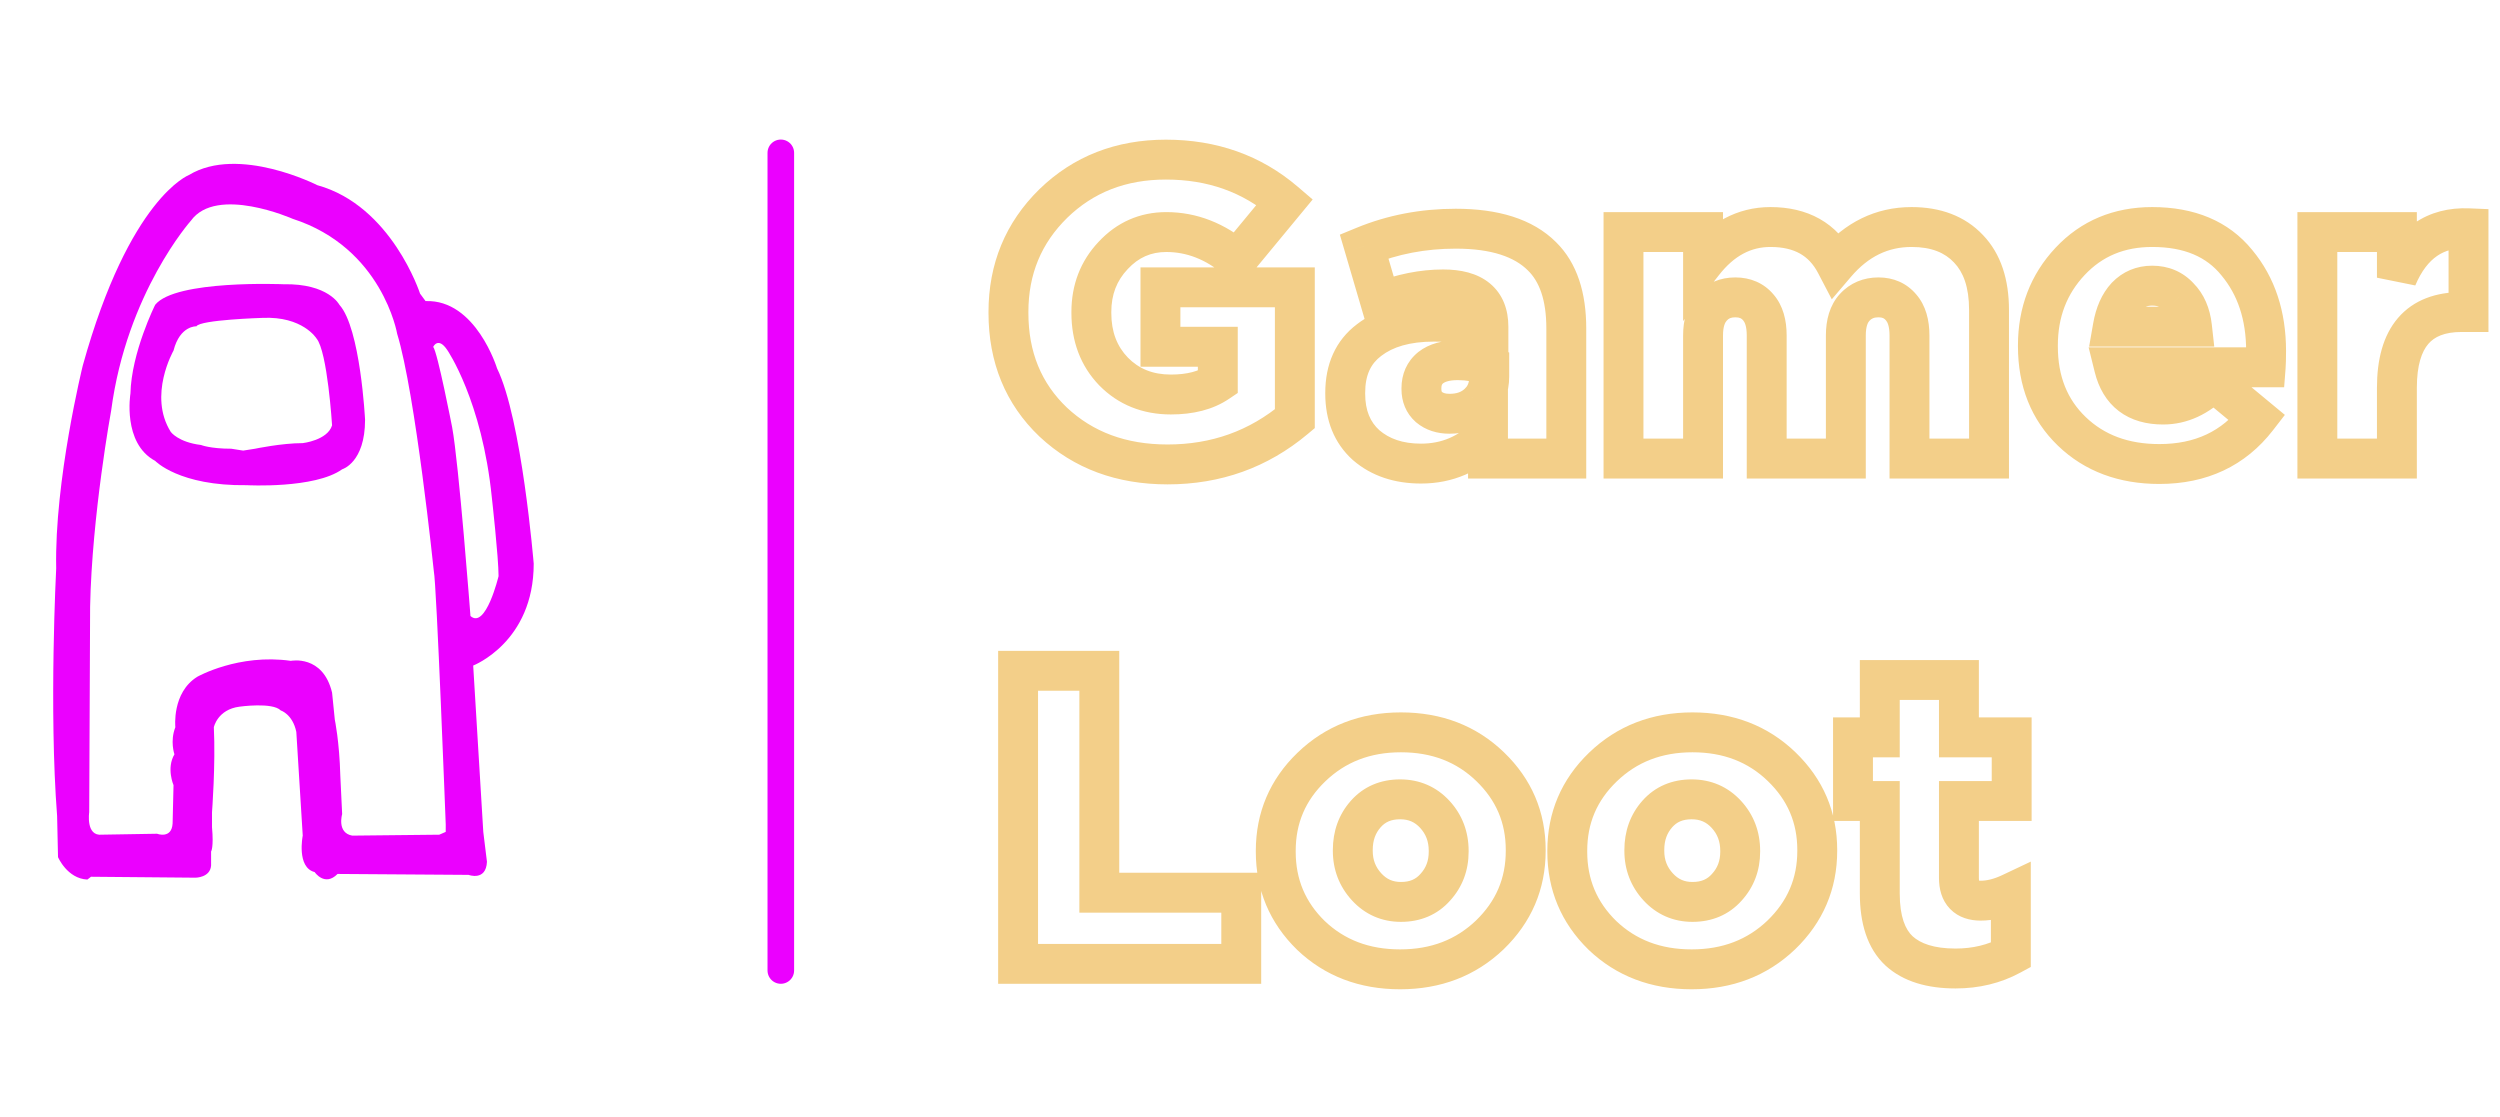 <svg width="188" height="84" viewBox="0 0 188 84" fill="none" xmlns="http://www.w3.org/2000/svg">
<g filter="url(#filter0_d)">
<path d="M21.319 21.376C21.319 21.376 13.186 21.025 11.669 22.922C11.669 22.922 9.877 26.507 9.809 29.599C9.809 29.599 9.188 33.324 11.669 34.658C11.669 34.658 13.462 36.556 18.562 36.486C18.562 36.486 23.662 36.767 25.73 35.291C25.73 35.291 27.453 34.799 27.453 31.566C27.453 31.566 27.109 24.679 25.524 22.922C25.523 22.922 24.696 21.306 21.319 21.376ZM22.766 33.323C21.181 33.323 19.182 33.744 19.182 33.744L18.286 33.885L17.39 33.744C15.805 33.744 15.116 33.463 15.116 33.463C13.393 33.252 12.842 32.479 12.842 32.479C11.119 29.738 13.049 26.365 13.049 26.365C13.531 24.468 14.771 24.538 14.771 24.538C15.047 24.046 19.734 23.905 19.734 23.905C22.766 23.764 23.8 25.451 23.8 25.451C24.627 26.435 24.972 31.987 24.972 31.987C24.627 33.112 22.766 33.323 22.766 33.323ZM40.135 42.389C40.135 42.389 39.239 31.496 37.378 27.701C37.378 27.701 35.793 22.501 32.002 22.642L31.588 22.08C31.588 22.08 29.452 15.474 23.869 13.928C23.869 13.928 17.942 10.906 14.22 13.155C14.22 13.155 9.739 14.841 6.225 27.491C6.225 27.491 4.088 36.134 4.226 42.741C4.226 42.741 3.675 53.353 4.295 61.364L4.363 64.456C4.363 64.456 5.052 66.072 6.569 66.143L6.845 65.932L14.702 66.002C14.702 66.002 15.805 66.002 15.874 65.089V64.034C15.874 64.034 16.081 63.753 15.943 62.207V61.083C15.943 61.083 16.218 57.499 16.081 54.688C16.081 54.688 16.357 53.353 18.01 53.142C18.01 53.142 20.492 52.791 21.111 53.423C21.111 53.423 22.007 53.705 22.283 55.039L22.766 62.84C22.766 62.84 22.283 65.229 23.662 65.581C23.662 65.581 24.419 66.705 25.384 65.721L35.24 65.791C35.24 65.791 36.55 66.283 36.619 64.807L36.343 62.558L35.584 50.049C35.586 50.048 40.135 48.292 40.135 42.389ZM33.518 62.558L33.035 62.769L26.488 62.839C25.316 62.628 25.73 61.222 25.73 61.222L25.592 58.341C25.523 55.741 25.178 54.124 25.178 54.124L24.972 52.086C24.283 49.204 21.871 49.696 21.871 49.696C17.942 49.134 14.84 50.891 14.84 50.891C12.91 52.086 13.186 54.686 13.186 54.686C12.772 55.74 13.117 56.724 13.117 56.724C12.497 57.778 13.049 59.043 13.049 59.043L12.98 61.924C12.911 63.119 11.808 62.697 11.808 62.697L7.673 62.767C6.433 62.908 6.708 61.08 6.708 61.08L6.777 45.62C6.915 38.733 8.362 30.861 8.362 30.861C9.533 22.007 14.358 16.595 14.358 16.595C16.288 13.925 22.009 16.455 22.009 16.455C28.763 18.634 29.866 25.099 29.866 25.099C31.244 29.596 32.623 42.949 32.623 42.949C32.83 43.862 33.519 61.994 33.519 61.994L33.518 62.558ZM35.379 46.324C35.379 46.324 34.506 34.846 34.001 32.128C34.001 32.128 32.898 26.459 32.576 26.084C32.576 26.084 32.944 25.288 33.633 26.319C33.633 26.319 36.252 30.114 36.987 37.423C36.987 37.423 37.492 41.92 37.492 43.326C37.492 43.326 36.528 47.355 35.379 46.324Z" fill="#EB00FF"/>
</g>
<path d="M79.204 31.745L78.169 32.831L78.175 32.836L78.18 32.84L79.204 31.745ZM79.204 15.309L78.159 14.233L78.154 14.238L79.204 15.309ZM96.616 15.183L97.773 16.138L98.712 15.002L97.592 14.043L96.616 15.183ZM93.027 19.528L92.058 20.673L93.217 21.654L94.183 20.483L93.027 19.528ZM83.707 19.213L84.797 20.244L84.806 20.234L83.707 19.213ZM83.739 27.935L82.658 28.976L82.668 28.986L83.739 27.935ZM91.579 28.754L92.417 29.997L93.079 29.551V28.754H91.579ZM91.579 26.077H93.079V24.577H91.579V26.077ZM87.265 26.077H85.765V27.577H87.265V26.077ZM87.265 21.606V20.106H85.765V21.606H87.265ZM97.372 21.606H98.872V20.106H97.372V21.606ZM97.372 31.493L98.336 32.642L98.872 32.193V31.493H97.372ZM87.8 33.425C84.669 33.425 82.185 32.479 80.229 30.649L78.18 32.84C80.758 35.251 84.004 36.425 87.8 36.425V33.425ZM80.239 30.659C78.314 28.824 77.335 26.489 77.335 23.527H74.335C74.335 27.24 75.602 30.383 78.169 32.831L80.239 30.659ZM77.335 23.527V23.464H74.335V23.527H77.335ZM77.335 23.464C77.335 20.622 78.305 18.293 80.255 16.38L78.154 14.238C75.612 16.733 74.335 19.841 74.335 23.464H77.335ZM80.25 16.384C82.216 14.473 84.656 13.503 87.674 13.503V10.503C83.934 10.503 80.726 11.737 78.159 14.233L80.25 16.384ZM87.674 13.503C90.828 13.503 93.455 14.452 95.641 16.323L97.592 14.043C94.823 11.674 91.49 10.503 87.674 10.503V13.503ZM95.46 14.228L91.871 18.573L94.183 20.483L97.773 16.138L95.46 14.228ZM93.996 18.383C92.123 16.799 90.014 15.95 87.706 15.95V18.95C89.217 18.95 90.656 19.487 92.058 20.673L93.996 18.383ZM87.706 15.95C85.705 15.95 83.977 16.718 82.608 18.193L84.806 20.234C85.62 19.358 86.557 18.95 87.706 18.95V15.95ZM82.617 18.183C81.246 19.633 80.57 21.425 80.57 23.464H83.57C83.57 22.144 83.985 21.103 84.797 20.244L82.617 18.183ZM80.57 23.464V23.527H83.57V23.464H80.57ZM80.57 23.527C80.57 25.652 81.245 27.509 82.658 28.976L84.819 26.894C84.007 26.052 83.57 24.971 83.57 23.527H80.57ZM82.668 28.986C84.107 30.451 85.942 31.167 88.052 31.167V28.167C86.678 28.167 85.637 27.728 84.809 26.884L82.668 28.986ZM88.052 31.167C89.702 31.167 91.197 30.82 92.417 29.997L90.74 27.51C90.155 27.905 89.299 28.167 88.052 28.167V31.167ZM93.079 28.754V26.077H90.079V28.754H93.079ZM91.579 24.577H87.265V27.577H91.579V24.577ZM88.765 26.077V21.606H85.765V26.077H88.765ZM87.265 23.106H97.372V20.106H87.265V23.106ZM95.872 21.606V31.493H98.872V21.606H95.872ZM96.408 30.343C93.957 32.399 91.11 33.425 87.8 33.425V36.425C91.795 36.425 95.329 35.163 98.336 32.642L96.408 30.343ZM102.735 33.477L101.731 34.592L101.743 34.602L101.755 34.612L102.735 33.477ZM102.955 25.573L103.859 26.771L103.865 26.766L103.872 26.761L102.955 25.573ZM111.929 24.849L111.385 26.247L113.429 27.042V24.849H111.929ZM103.805 22.708L102.366 23.13L102.826 24.7L104.35 24.106L103.805 22.708ZM102.577 18.52L102.006 17.134L100.758 17.647L101.138 18.943L102.577 18.52ZM115.959 19.276L114.898 20.337L114.908 20.346L115.959 19.276ZM117.785 34.484V35.984H119.285V34.484H117.785ZM111.897 34.484H110.397V35.984H111.897V34.484ZM111.897 32.689H113.397V28.951L110.813 31.653L111.897 32.689ZM111.142 30.359L110.145 29.238L110.135 29.248L110.124 29.257L111.142 30.359ZM111.992 27.526H113.492V26.51L112.549 26.133L111.992 27.526ZM107.584 27.652L106.659 26.47L106.646 26.48L106.634 26.491L107.584 27.652ZM107.458 30.611L106.461 31.732L106.476 31.746L106.492 31.759L107.458 30.611ZM106.86 33.362C105.469 33.362 104.464 32.987 103.715 32.341L101.755 34.612C103.147 35.813 104.891 36.362 106.86 36.362V33.362ZM103.738 32.362C103.056 31.748 102.661 30.89 102.661 29.604H99.66C99.66 31.592 100.314 33.316 101.731 34.592L103.738 32.362ZM102.661 29.604V29.541H99.66V29.604H102.661ZM102.661 29.541C102.661 28.183 103.102 27.342 103.859 26.771L102.052 24.376C100.415 25.61 99.66 27.415 99.66 29.541H102.661ZM103.872 26.761C104.725 26.102 105.992 25.688 107.836 25.688V22.688C105.565 22.688 103.578 23.198 102.039 24.386L103.872 26.761ZM107.836 25.688C109.3 25.688 110.47 25.891 111.385 26.247L112.473 23.451C111.121 22.926 109.562 22.688 107.836 22.688V25.688ZM113.429 24.849V24.566H110.429V24.849H113.429ZM113.429 24.566C113.429 23.316 113.036 22.133 112.033 21.307C111.085 20.526 109.83 20.264 108.528 20.264V23.264C109.494 23.264 109.939 23.468 110.125 23.622C110.255 23.729 110.429 23.948 110.429 24.566H113.429ZM108.528 20.264C106.787 20.264 105.028 20.622 103.261 21.311L104.35 24.106C105.815 23.535 107.205 23.264 108.528 23.264V20.264ZM105.245 22.286L104.017 18.099L101.138 18.943L102.366 23.13L105.245 22.286ZM103.149 19.908C105.098 19.105 107.201 18.698 109.473 18.698V15.698C106.833 15.698 104.339 16.173 102.006 17.134L103.149 19.908ZM109.473 18.698C112.21 18.698 113.908 19.346 114.898 20.337L117.02 18.216C115.239 16.435 112.613 15.698 109.473 15.698V18.698ZM114.908 20.346C115.737 21.161 116.285 22.511 116.285 24.692H119.285C119.285 22.044 118.616 19.785 117.01 18.206L114.908 20.346ZM116.285 24.692V34.484H119.285V24.692H116.285ZM117.785 32.984H111.897V35.984H117.785V32.984ZM113.397 34.484V32.689H110.397V34.484H113.397ZM110.813 31.653C109.706 32.81 108.416 33.362 106.86 33.362V36.362C109.249 36.362 111.318 35.465 112.981 33.726L110.813 31.653ZM109.001 32.615C110.185 32.615 111.286 32.268 112.159 31.462L110.124 29.257C109.906 29.459 109.58 29.615 109.001 29.615V32.615ZM112.138 31.48C113.07 30.652 113.492 29.538 113.492 28.313H110.492C110.492 28.809 110.347 29.059 110.145 29.238L112.138 31.48ZM113.492 28.313V27.526H110.492V28.313H113.492ZM112.549 26.133C111.626 25.764 110.649 25.585 109.63 25.585V28.585C110.291 28.585 110.888 28.7 111.435 28.918L112.549 26.133ZM109.63 25.585C108.556 25.585 107.5 25.813 106.659 26.47L108.508 28.833C108.633 28.735 108.941 28.585 109.63 28.585V25.585ZM106.634 26.491C105.789 27.181 105.391 28.14 105.391 29.194H108.391C108.391 28.947 108.454 28.877 108.534 28.812L106.634 26.491ZM105.391 29.194V29.257H108.391V29.194H105.391ZM105.391 29.257C105.391 30.195 105.722 31.076 106.461 31.732L108.454 29.49C108.428 29.466 108.421 29.453 108.416 29.442C108.41 29.426 108.391 29.373 108.391 29.257H105.391ZM106.492 31.759C107.214 32.367 108.094 32.615 109.001 32.615V29.615C108.648 29.615 108.499 29.527 108.424 29.464L106.492 31.759ZM122.087 34.484H120.587V35.984H122.087V34.484ZM122.087 17.45V15.95H120.587V17.45H122.087ZM128.07 17.45H129.57V15.95H128.07V17.45ZM128.07 19.78H126.57V24.146L129.253 20.702L128.07 19.78ZM138.051 19.843L136.722 20.538L137.751 22.507L139.193 20.816L138.051 19.843ZM148.032 18.709L146.94 19.738L146.945 19.744L146.95 19.749L148.032 18.709ZM149.575 34.484V35.984H151.075V34.484H149.575ZM143.593 34.484H142.093V35.984H143.593V34.484ZM142.963 23.118L141.811 24.078L141.821 24.09L141.831 24.102L142.963 23.118ZM139.468 23.118L138.362 22.104L138.36 22.106L139.468 23.118ZM138.807 34.484V35.984H140.307V34.484H138.807ZM132.856 34.484H131.356V35.984H132.856V34.484ZM132.226 23.118L131.074 24.078L131.084 24.09L131.094 24.102L132.226 23.118ZM128.731 23.118L129.839 24.129L129.849 24.117L129.86 24.105L128.731 23.118ZM128.07 34.484V35.984H129.57V34.484H128.07ZM123.587 34.484V17.45H120.587V34.484H123.587ZM122.087 18.95H128.07V15.95H122.087V18.95ZM126.57 17.45V19.78H129.57V17.45H126.57ZM129.253 20.702C130.426 19.196 131.706 18.572 133.139 18.572V15.572C130.626 15.572 128.526 16.754 126.886 18.858L129.253 20.702ZM133.139 18.572C134.094 18.572 134.814 18.762 135.362 19.071C135.901 19.375 136.358 19.842 136.722 20.538L139.38 19.148C138.778 17.997 137.934 17.078 136.836 16.458C135.746 15.844 134.493 15.572 133.139 15.572V18.572ZM139.193 20.816C140.511 19.269 142.008 18.572 143.75 18.572V15.572C141.042 15.572 138.739 16.723 136.909 18.87L139.193 20.816ZM143.75 18.572C145.26 18.572 146.255 19.011 146.94 19.738L149.124 17.681C147.752 16.225 145.893 15.572 143.75 15.572V18.572ZM146.95 19.749C147.629 20.455 148.075 21.564 148.075 23.306H151.075C151.075 21.061 150.492 19.105 149.114 17.67L146.95 19.749ZM148.075 23.306V34.484H151.075V23.306H148.075ZM149.575 32.984H143.593V35.984H149.575V32.984ZM145.093 34.484V25.227H142.093V34.484H145.093ZM145.093 25.227C145.093 24.099 144.838 22.988 144.095 22.133L141.831 24.102C141.927 24.212 142.093 24.508 142.093 25.227H145.093ZM144.115 22.157C143.383 21.279 142.377 20.862 141.263 20.862V23.862C141.576 23.862 141.703 23.949 141.811 24.078L144.115 22.157ZM141.263 20.862C140.143 20.862 139.131 21.265 138.362 22.104L140.574 24.131C140.728 23.962 140.913 23.862 141.263 23.862V20.862ZM138.36 22.106C137.579 22.961 137.307 24.083 137.307 25.227H140.307C140.307 24.524 140.475 24.239 140.576 24.129L138.36 22.106ZM137.307 25.227V34.484H140.307V25.227H137.307ZM138.807 32.984H132.856V35.984H138.807V32.984ZM134.356 34.484V25.227H131.356V34.484H134.356ZM134.356 25.227C134.356 24.099 134.101 22.988 133.358 22.133L131.094 24.102C131.19 24.212 131.356 24.508 131.356 25.227H134.356ZM133.378 22.157C132.637 21.268 131.614 20.862 130.494 20.862V23.862C130.844 23.862 130.975 23.96 131.074 24.078L133.378 22.157ZM130.494 20.862C129.374 20.862 128.358 21.266 127.602 22.13L129.86 24.105C129.986 23.961 130.145 23.862 130.494 23.862V20.862ZM127.623 22.106C126.843 22.961 126.57 24.083 126.57 25.227H129.57C129.57 24.524 129.738 24.239 129.839 24.129L127.623 22.106ZM126.57 25.227V34.484H129.57V25.227H126.57ZM128.07 32.984H122.087V35.984H128.07V32.984ZM155.8 32.438L156.84 31.357L155.8 32.438ZM155.674 19.654L156.767 20.681L155.674 19.654ZM168.206 19.748L167.041 20.694L167.047 20.701L167.053 20.709L168.206 19.748ZM170.378 27.62V29.12H171.767L171.874 27.735L170.378 27.62ZM158.98 27.62V26.12H157.064L157.524 27.98L158.98 27.62ZM166.442 28.691L167.399 27.536L166.348 26.664L165.382 27.63L166.442 28.691ZM169.748 31.43L170.935 32.347L171.822 31.2L170.705 30.275L169.748 31.43ZM158.886 24.566L157.408 24.309L157.102 26.066H158.886V24.566ZM164.837 24.566V26.066H166.512L166.327 24.4L164.837 24.566ZM163.86 22.33L162.76 23.349L162.779 23.371L162.8 23.391L163.86 22.33ZM159.893 22.299L158.812 21.259L158.801 21.27L158.791 21.282L159.893 22.299ZM162.381 33.394C160.024 33.394 158.222 32.687 156.84 31.357L154.759 33.518C156.778 35.462 159.364 36.394 162.381 36.394V33.394ZM156.84 31.357C155.468 30.035 154.75 28.312 154.75 26.046H151.75C151.75 29.027 152.731 31.565 154.759 33.518L156.84 31.357ZM154.75 26.046V25.983H151.75V26.046H154.75ZM154.75 25.983C154.75 23.842 155.428 22.107 156.767 20.681L154.581 18.627C152.687 20.644 151.75 23.128 151.75 25.983H154.75ZM156.767 20.681C158.082 19.281 159.735 18.572 161.845 18.572V15.572C158.96 15.572 156.498 16.585 154.581 18.627L156.767 20.681ZM161.845 18.572C164.292 18.572 165.939 19.336 167.041 20.694L169.37 18.803C167.576 16.593 164.982 15.572 161.845 15.572V18.572ZM167.053 20.709C168.262 22.16 168.91 24.017 168.91 26.392H171.91C171.91 23.435 171.087 20.864 169.358 18.788L167.053 20.709ZM168.91 26.392C168.91 26.929 168.899 27.292 168.883 27.505L171.874 27.735C171.899 27.403 171.91 26.947 171.91 26.392H168.91ZM170.378 26.12H158.98V29.12H170.378V26.12ZM157.524 27.98C157.816 29.162 158.391 30.194 159.339 30.916C160.282 31.633 161.435 31.922 162.664 31.922V28.922C161.898 28.922 161.441 28.745 161.156 28.528C160.876 28.315 160.606 27.946 160.436 27.26L157.524 27.98ZM162.664 31.922C164.503 31.922 166.126 31.128 167.503 29.751L165.382 27.63C164.449 28.562 163.554 28.922 162.664 28.922V31.922ZM165.485 29.846L168.791 32.585L170.705 30.275L167.399 27.536L165.485 29.846ZM168.561 30.513C167.084 32.425 165.082 33.394 162.381 33.394V36.394C165.934 36.394 168.844 35.053 170.935 32.347L168.561 30.513ZM158.886 26.066H164.837V23.066H158.886V26.066ZM166.327 24.4C166.194 23.198 165.759 22.108 164.921 21.27L162.8 23.391C163.053 23.644 163.269 24.045 163.346 24.732L166.327 24.4ZM164.961 21.311C164.134 20.418 163.054 19.98 161.845 19.98V22.98C162.274 22.98 162.537 23.109 162.76 23.349L164.961 21.311ZM161.845 19.98C160.672 19.98 159.628 20.411 158.812 21.259L160.974 23.339C161.208 23.095 161.465 22.98 161.845 22.98V19.98ZM158.791 21.282C158.038 22.097 157.61 23.148 157.408 24.309L160.363 24.823C160.497 24.053 160.741 23.592 160.995 23.316L158.791 21.282ZM174.265 34.484H172.765V35.984H174.265V34.484ZM174.265 17.45V15.95H172.765V17.45H174.265ZM180.247 17.45H181.747V15.95H180.247V17.45ZM180.247 20.882H178.747L181.629 21.466L180.247 20.882ZM185.632 17.167H187.132V15.728L185.695 15.668L185.632 17.167ZM185.632 23.464V24.964H187.132V23.464H185.632ZM180.247 34.484V35.984H181.747V34.484H180.247ZM175.765 34.484V17.45H172.765V34.484H175.765ZM174.265 18.95H180.247V15.95H174.265V18.95ZM178.747 17.45V20.882H181.747V17.45H178.747ZM181.629 21.466C182.095 20.364 182.66 19.668 183.264 19.251C183.855 18.844 184.595 18.624 185.569 18.665L185.695 15.668C184.17 15.604 182.764 15.951 181.56 16.782C180.369 17.604 179.491 18.818 178.866 20.298L181.629 21.466ZM184.132 17.167V23.464H187.132V17.167H184.132ZM185.632 21.964H185.128V24.964H185.632V21.964ZM185.128 21.964C183.204 21.964 181.507 22.537 180.328 23.913C179.187 25.245 178.747 27.084 178.747 29.163H181.747C181.747 27.442 182.121 26.432 182.607 25.864C183.055 25.341 183.798 24.964 185.128 24.964V21.964ZM178.747 29.163V34.484H181.747V29.163H178.747ZM180.247 32.984H174.265V35.984H180.247V32.984ZM76.56 72.484H75.06V73.984H76.56V72.484ZM76.56 50.444V48.944H75.06V50.444H76.56ZM82.668 50.444H84.168V48.944H82.668V50.444ZM82.668 67.132H81.168V68.631H82.668V67.132ZM93.342 67.132H94.842V65.632H93.342V67.132ZM93.342 72.484V73.984H94.842V72.484H93.342ZM78.06 72.484V50.444H75.06V72.484H78.06ZM76.56 51.944H82.668V48.944H76.56V51.944ZM81.168 50.444V67.132H84.168V50.444H81.168ZM82.668 68.631H93.342V65.632H82.668V68.631ZM91.842 67.132V72.484H94.842V67.132H91.842ZM93.342 70.984H76.56V73.984H93.342V70.984ZM112.027 70.312L113.062 71.397L113.068 71.391L112.027 70.312ZM98.582 70.343L97.534 71.416L97.54 71.423L97.547 71.429L98.582 70.343ZM98.613 57.685L99.655 58.765L99.655 58.765L98.613 57.685ZM112.058 57.654L113.099 56.575L112.058 57.654ZM107.933 66.722L106.826 65.71L106.818 65.719L106.81 65.728L107.933 66.722ZM107.902 61.243L109.008 60.23L107.902 61.243ZM102.707 61.212L101.584 60.218L102.707 61.212ZM102.77 66.691L103.875 65.677L102.77 66.691ZM110.991 69.226C109.488 70.659 107.622 71.394 105.288 71.394V74.394C108.328 74.394 110.955 73.406 113.062 71.397L110.991 69.226ZM105.288 71.394C102.949 71.394 101.096 70.666 99.617 69.257L97.547 71.429C99.636 73.42 102.254 74.394 105.288 74.394V71.394ZM99.63 69.27C98.157 67.832 97.437 66.121 97.437 64.046H94.437C94.437 66.924 95.48 69.411 97.534 71.416L99.63 69.27ZM97.437 64.046V63.983H94.437V64.046H97.437ZM97.437 63.983C97.437 61.913 98.163 60.204 99.655 58.765L97.572 56.606C95.495 58.61 94.437 61.098 94.437 63.983H97.437ZM99.655 58.765C101.159 57.313 103.023 56.572 105.351 56.572V53.572C102.306 53.572 99.678 54.574 97.572 56.606L99.655 58.765ZM105.351 56.572C107.685 56.572 109.537 57.306 111.017 58.734L113.099 56.575C111.011 54.56 108.391 53.572 105.351 53.572V56.572ZM111.017 58.734C112.511 60.175 113.234 61.875 113.234 63.92H116.234C116.234 61.052 115.174 58.575 113.099 56.575L111.017 58.734ZM113.234 63.92V63.983H116.234V63.92H113.234ZM113.234 63.983C113.234 66.047 112.501 67.769 110.985 69.232L113.068 71.391C115.162 69.37 116.234 66.873 116.234 63.983H113.234ZM105.351 69.324C106.808 69.324 108.093 68.804 109.056 67.717L106.81 65.728C106.472 66.109 106.036 66.324 105.351 66.324V69.324ZM109.04 67.734C109.979 66.707 110.441 65.448 110.441 64.046H107.441C107.441 64.743 107.23 65.268 106.826 65.71L109.04 67.734ZM110.441 64.046V63.983H107.441V64.046H110.441ZM110.441 63.983C110.441 62.555 109.966 61.275 109.008 60.23L106.796 62.257C107.223 62.723 107.441 63.269 107.441 63.983H110.441ZM109.008 60.23C108.023 59.156 106.747 58.61 105.288 58.61V61.61C105.929 61.61 106.395 61.82 106.796 62.257L109.008 60.23ZM105.288 58.61C103.832 58.61 102.547 59.13 101.584 60.218L103.829 62.207C104.168 61.825 104.603 61.61 105.288 61.61V58.61ZM101.584 60.218C100.667 61.252 100.23 62.519 100.23 63.92H103.23C103.23 63.18 103.445 62.641 103.829 62.207L101.584 60.218ZM100.23 63.92V63.983H103.23V63.92H100.23ZM100.23 63.983C100.23 65.398 100.711 66.665 101.664 67.704L103.875 65.677C103.443 65.205 103.23 64.667 103.23 63.983H100.23ZM101.664 67.704C102.642 68.771 103.904 69.324 105.351 69.324V66.324C104.742 66.324 104.283 66.122 103.875 65.677L101.664 67.704ZM133.949 70.312L134.984 71.397L134.991 71.391L133.949 70.312ZM120.504 70.343L119.456 71.416L119.463 71.423L119.469 71.429L120.504 70.343ZM120.536 57.685L121.577 58.765L121.577 58.765L120.536 57.685ZM133.98 57.654L135.022 56.575L133.98 57.654ZM129.856 66.722L128.749 65.71L128.741 65.719L128.733 65.728L129.856 66.722ZM129.824 61.243L130.93 60.23L129.824 61.243ZM124.629 61.212L123.506 60.218H123.506L124.629 61.212ZM124.692 66.691L125.798 65.677L124.692 66.691ZM132.914 69.226C131.41 70.659 129.545 71.394 127.211 71.394V74.394C130.25 74.394 132.877 73.406 134.984 71.397L132.914 69.226ZM127.211 71.394C124.871 71.394 123.018 70.666 121.539 69.257L119.469 71.429C121.559 73.42 124.177 74.394 127.211 74.394V71.394ZM121.552 69.27C120.08 67.832 119.359 66.121 119.359 64.046H116.359C116.359 66.924 117.402 69.411 119.456 71.416L121.552 69.27ZM119.359 64.046V63.983H116.359V64.046H119.359ZM119.359 63.983C119.359 61.913 120.086 60.204 121.577 58.765L119.494 56.606C117.417 58.61 116.359 61.098 116.359 63.983H119.359ZM121.577 58.765C123.082 57.313 124.945 56.572 127.274 56.572V53.572C124.229 53.572 121.6 54.574 119.494 56.606L121.577 58.765ZM127.274 56.572C129.608 56.572 131.459 57.306 132.939 58.734L135.022 56.575C132.933 54.56 130.313 53.572 127.274 53.572V56.572ZM132.939 58.734C134.433 60.175 135.157 61.875 135.157 63.92H138.157C138.157 61.052 137.096 58.575 135.022 56.575L132.939 58.734ZM135.157 63.92V63.983H138.157V63.92H135.157ZM135.157 63.983C135.157 66.047 134.424 67.769 132.907 69.232L134.991 71.391C137.084 69.37 138.157 66.873 138.157 63.983H135.157ZM127.274 69.324C128.73 69.324 130.015 68.804 130.979 67.717L128.733 65.728C128.395 66.109 127.959 66.324 127.274 66.324V69.324ZM130.963 67.734C131.902 66.707 132.363 65.448 132.363 64.046H129.363C129.363 64.743 129.153 65.268 128.749 65.71L130.963 67.734ZM132.363 64.046V63.983H129.363V64.046H132.363ZM132.363 63.983C132.363 62.555 131.888 61.275 130.93 60.23L128.718 62.257C129.145 62.723 129.363 63.269 129.363 63.983H132.363ZM130.93 60.23C129.945 59.156 128.669 58.61 127.211 58.61V61.61C127.851 61.61 128.317 61.82 128.718 62.257L130.93 60.23ZM127.211 58.61C125.755 58.61 124.469 59.13 123.506 60.218L125.752 62.207C126.09 61.825 126.526 61.61 127.211 61.61V58.61ZM123.506 60.218C122.59 61.252 122.153 62.519 122.153 63.92H125.153C125.153 63.18 125.367 62.641 125.752 62.207L123.506 60.218ZM122.153 63.92V63.983H125.153V63.92H122.153ZM122.153 63.983C122.153 65.398 122.633 66.665 123.586 67.704L125.798 65.677C125.365 65.205 125.153 64.667 125.153 63.983H122.153ZM123.586 67.704C124.564 68.771 125.826 69.324 127.274 69.324V66.324C126.664 66.324 126.205 66.122 125.798 65.677L123.586 67.704ZM142.808 71.508L141.784 72.604L141.79 72.61L141.797 72.616L142.808 71.508ZM141.36 60.236H142.86V58.736H141.36V60.236ZM139.345 60.236H137.845V61.736H139.345V60.236ZM139.345 55.45V53.95H137.845V55.45H139.345ZM141.36 55.45V56.95H142.86V55.45H141.36ZM141.36 51.136V49.636H139.86V51.136H141.36ZM147.311 51.136H148.811V49.636H147.311V51.136ZM147.311 55.45H145.811V56.95H147.311V55.45ZM151.278 55.45H152.778V53.95H151.278V55.45ZM151.278 60.236V61.736H152.778V60.236H151.278ZM147.311 60.236V58.736H145.811V60.236H147.311ZM151.215 67.163H152.715V64.793L150.573 65.807L151.215 67.163ZM151.215 71.823L151.93 73.141L152.715 72.716V71.823H151.215ZM147.059 71.331C145.405 71.331 144.41 70.939 143.82 70.4L141.797 72.616C143.137 73.84 144.976 74.331 147.059 74.331V71.331ZM143.832 70.412C143.293 69.908 142.86 68.957 142.86 67.194H139.86C139.86 69.378 140.392 71.303 141.784 72.604L143.832 70.412ZM142.86 67.194V60.236H139.86V67.194H142.86ZM141.36 58.736H139.345V61.736H141.36V58.736ZM140.845 60.236V55.45H137.845V60.236H140.845ZM139.345 56.95H141.36V53.95H139.345V56.95ZM142.86 55.45V51.136H139.86V55.45H142.86ZM141.36 52.636H147.311V49.636H141.36V52.636ZM145.811 51.136V55.45H148.811V51.136H145.811ZM147.311 56.95H151.278V53.95H147.311V56.95ZM149.778 55.45V60.236H152.778V55.45H149.778ZM151.278 58.736H147.311V61.736H151.278V58.736ZM145.811 60.236V66.029H148.811V60.236H145.811ZM145.811 66.029C145.811 66.814 145.999 67.68 146.64 68.345C147.29 69.021 148.156 69.23 148.948 69.23V66.23C148.801 66.23 148.734 66.21 148.722 66.206C148.718 66.204 148.757 66.219 148.8 66.264C148.843 66.308 148.849 66.339 148.841 66.315C148.831 66.284 148.811 66.197 148.811 66.029H145.811ZM148.948 69.23C149.93 69.23 150.905 68.969 151.857 68.519L150.573 65.807C149.929 66.112 149.393 66.23 148.948 66.23V69.23ZM149.715 67.163V71.823H152.715V67.163H149.715ZM150.5 70.504C149.5 71.047 148.364 71.331 147.059 71.331V74.331C148.818 74.331 150.453 73.942 151.93 73.141L150.5 70.504Z" fill="#F3CF89"/>
<g filter="url(#filter1_d)">
<line x1="57.717" y1="72.981" x2="57.717" y2="11.494" stroke="#EB00FF" stroke-width="2" stroke-linecap="round"/>
</g>
<defs>
<filter id="filter0_d" x="0.167" y="8.49" width="43.8" height="61.486" filterUnits="userSpaceOnUse" color-interpolation-filters="sRGB">
<feFlood flood-opacity="0" result="BackgroundImageFix"/>
<feColorMatrix in="SourceAlpha" type="matrix" values="0 0 0 0 0 0 0 0 0 0 0 0 0 0 0 0 0 0 127 0" result="hardAlpha"/>
<feOffset/>
<feGaussianBlur stdDeviation="1.916"/>
<feColorMatrix type="matrix" values="0 0 0 0 0.922 0 0 0 0 0 0 0 0 0 1 0 0 0 1 0"/>
<feBlend mode="normal" in2="BackgroundImageFix" result="effect1_dropShadow"/>
<feBlend mode="normal" in="SourceGraphic" in2="effect1_dropShadow" result="shape"/>
</filter>
<filter id="filter1_d" x="47.717" y="0.494" width="22" height="83.487" filterUnits="userSpaceOnUse" color-interpolation-filters="sRGB">
<feFlood flood-opacity="0" result="BackgroundImageFix"/>
<feColorMatrix in="SourceAlpha" type="matrix" values="0 0 0 0 0 0 0 0 0 0 0 0 0 0 0 0 0 0 127 0" result="hardAlpha"/>
<feOffset dx="1"/>
<feGaussianBlur stdDeviation="5"/>
<feColorMatrix type="matrix" values="0 0 0 0 0.922 0 0 0 0 0 0 0 0 0 1 0 0 0 1 0"/>
<feBlend mode="normal" in2="BackgroundImageFix" result="effect1_dropShadow"/>
<feBlend mode="normal" in="SourceGraphic" in2="effect1_dropShadow" result="shape"/>
</filter>
</defs>
</svg>
